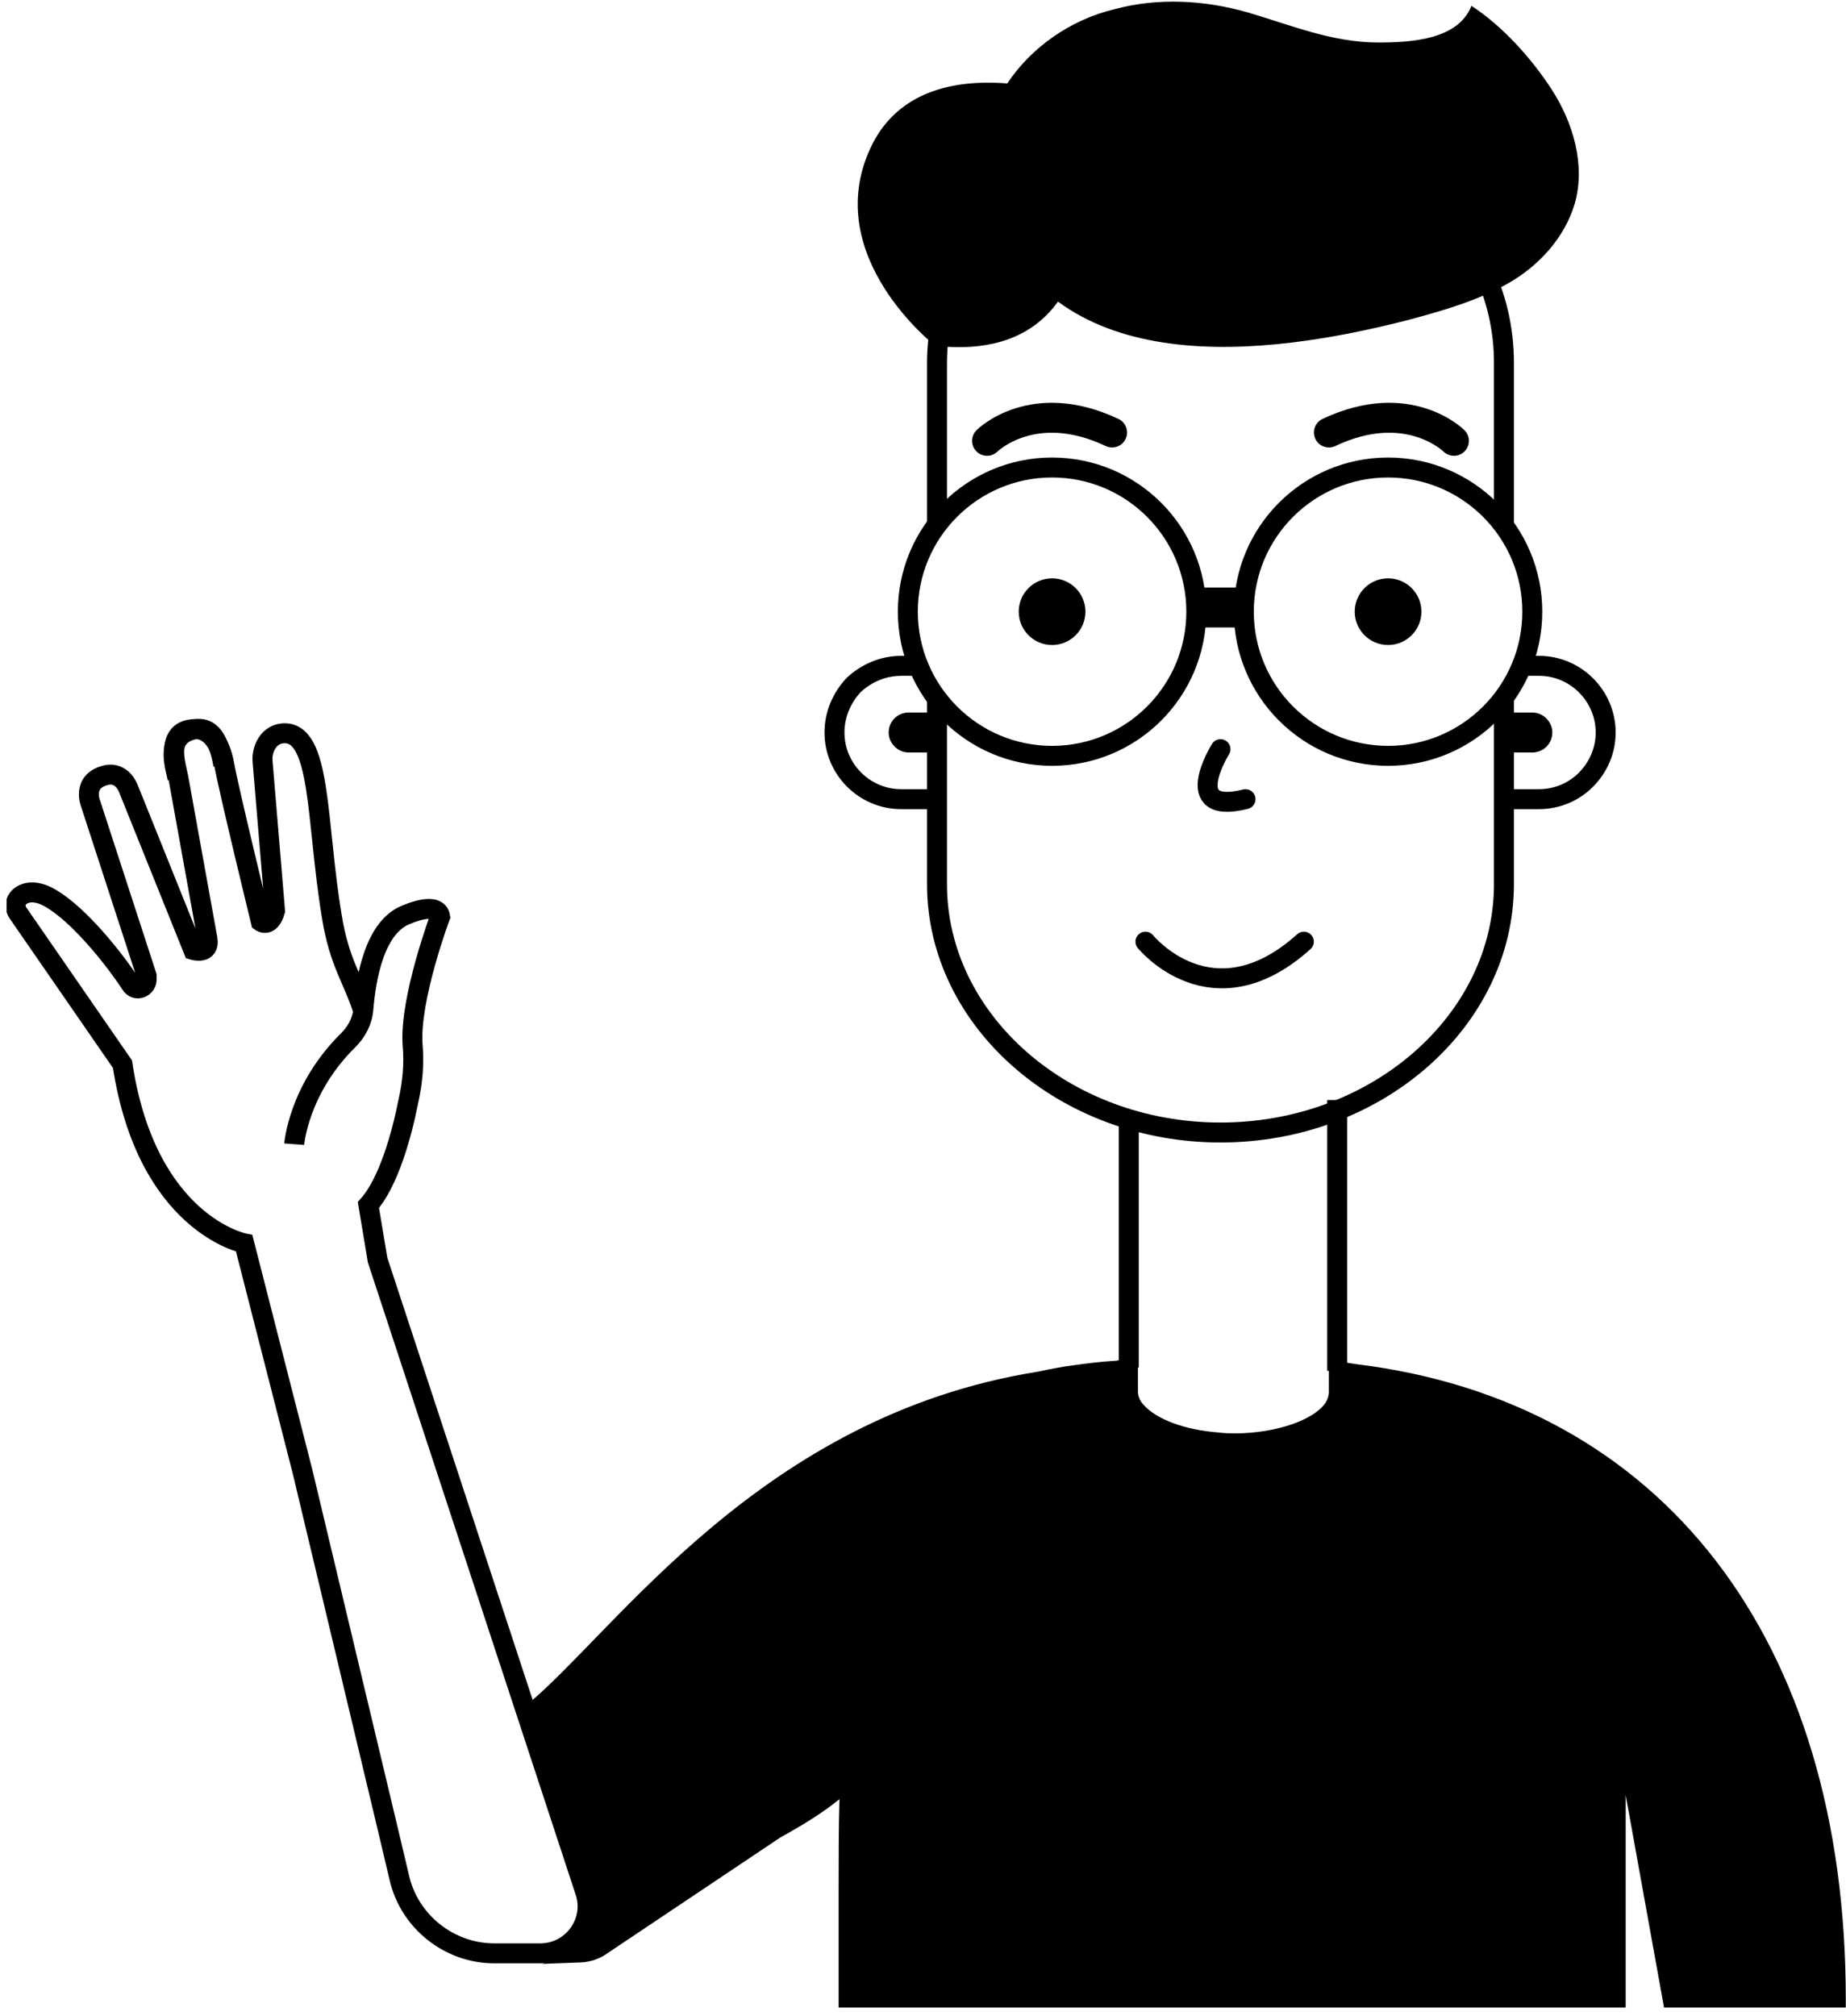 <svg width="185" height="202" viewBox="0 0 185 202" fill="none" xmlns="http://www.w3.org/2000/svg">
<g clip-path="url(#clip0)">
<path d="M99.337 21.127C105.77 38.33 126.826 35.741 141.113 32.067C144.539 31.148 148.048 30.146 151.14 28.392C154.231 26.639 156.821 23.8 157.824 20.376C158.91 16.534 157.657 12.276 155.484 8.935C153.479 5.846 150.555 2.589 147.463 0.585C146.126 4.008 141.364 4.259 138.105 4.259C133.51 4.259 129.332 2.505 125.071 1.253C120.726 -8.86619e-06 116.047 -0.251 111.703 0.919C102.93 3.006 95.911 11.941 99.337 21.127Z" fill="black"/>
<path d="M112.454 136.284C112.204 136.284 112.12 136.284 111.953 136.368L112.454 136.284Z" fill="black"/>
<path d="M112.454 136.284C112.204 136.284 112.12 136.284 111.953 136.368L112.454 136.284Z" fill="black"/>
<path d="M93.904 52.526V36.409C93.904 22.714 106.688 11.524 122.312 11.524C130.083 11.524 137.185 14.28 142.365 18.789C147.545 23.299 150.72 29.478 150.72 36.326V52.443" stroke="black" stroke-width="2" stroke-miterlimit="10"/>
<path d="M150.72 69.979V88.601C150.72 102.297 137.937 113.487 122.312 113.487C106.688 113.487 93.904 102.297 93.904 88.601V69.979" stroke="black" stroke-width="2" stroke-miterlimit="10"/>
<path d="M105.435 75.741C113.418 75.741 119.89 69.273 119.89 61.294C119.89 53.316 113.418 46.848 105.435 46.848C97.452 46.848 90.981 53.316 90.981 61.294C90.981 69.273 97.452 75.741 105.435 75.741Z" stroke="black" stroke-width="2" stroke-miterlimit="10"/>
<path d="M139.107 75.741C147.09 75.741 153.562 69.273 153.562 61.294C153.562 53.316 147.09 46.848 139.107 46.848C131.124 46.848 124.652 53.316 124.652 61.294C124.652 69.273 131.124 75.741 139.107 75.741Z" stroke="black" stroke-width="2" stroke-miterlimit="10"/>
<path d="M119.807 60.877H124.82" stroke="black" stroke-width="4" stroke-miterlimit="10"/>
<path d="M133.926 111.232H134.009V137.37" stroke="black" stroke-width="2" stroke-miterlimit="10"/>
<path d="M113.123 137.036V111.9" stroke="black" stroke-width="2" stroke-miterlimit="10"/>
<path d="M105.436 64.635C107.282 64.635 108.778 63.139 108.778 61.294C108.778 59.45 107.282 57.954 105.436 57.954C103.59 57.954 102.094 59.45 102.094 61.294C102.094 63.139 103.59 64.635 105.436 64.635Z" fill="black"/>
<path d="M139.108 64.635C140.954 64.635 142.45 63.139 142.45 61.294C142.45 59.45 140.954 57.954 139.108 57.954C137.262 57.954 135.766 59.45 135.766 61.294C135.766 63.139 137.262 64.635 139.108 64.635Z" fill="black"/>
<path d="M91.984 66.722H90.313C88.475 66.722 86.804 67.474 85.551 68.643C84.381 69.896 83.629 71.566 83.629 73.403C83.629 77.077 86.637 80.084 90.313 80.084H93.655" stroke="black" stroke-width="2" stroke-miterlimit="10"/>
<path d="M152.56 66.722H154.231C157.907 66.722 160.915 69.729 160.915 73.403C160.915 75.24 160.163 76.91 158.91 78.163C157.74 79.332 156.069 80.084 154.231 80.084H150.889" stroke="black" stroke-width="2" stroke-miterlimit="10"/>
<path d="M93.737 71.399V75.407H91.064C89.978 75.407 89.059 74.489 89.059 73.403C89.059 72.818 89.309 72.317 89.644 71.983C89.978 71.649 90.479 71.399 91.064 71.399H93.737Z" fill="black"/>
<path d="M150.889 75.407V71.399H153.562C154.649 71.399 155.568 72.317 155.568 73.403C155.568 73.987 155.317 74.489 154.983 74.823C154.649 75.157 154.147 75.407 153.562 75.407H150.889Z" fill="black"/>
<path d="M122.313 75.073C122.313 75.073 118.135 81.754 124.819 80.084" stroke="black" stroke-width="2" stroke-miterlimit="10" stroke-linecap="round"/>
<path d="M114.793 94.363C114.793 94.363 121.477 102.631 130.668 94.363" stroke="black" stroke-width="2" stroke-miterlimit="10" stroke-linecap="round"/>
<path d="M98.918 44.175C98.918 44.175 103.513 39.583 111.451 43.34" stroke="black" stroke-width="3" stroke-miterlimit="10" stroke-linecap="round"/>
<path d="M145.709 44.175C145.709 44.175 141.113 39.583 133.176 43.34" stroke="black" stroke-width="3" stroke-miterlimit="10" stroke-linecap="round"/>
<path d="M93.737 34.656C93.737 34.656 82.207 25.72 87.22 14.864C92.233 4.008 108.108 9.854 108.108 9.854C108.108 9.854 114.458 36.91 93.737 34.656Z" fill="black"/>
<path d="M36.42 101.379C35.418 98.122 33.997 96.535 33.245 91.775C31.658 82.256 32.243 73.153 28.316 73.487C26.728 73.654 26.227 75.325 26.31 76.243L27.564 91.275C27.062 93.028 26.143 92.36 26.143 92.36C26.143 92.36 22.885 78.999 22.467 76.577C22.049 74.239 20.88 72.903 19.292 73.07C16.535 73.32 17.621 76.661 17.872 77.913L20.796 94.114C21.047 95.7 19.375 95.199 19.375 95.199L12.858 78.999C12.107 77.245 10.686 77.663 10.686 77.663C8.096 78.247 9.099 80.585 9.099 80.585L14.697 97.788C14.697 97.871 14.697 97.955 14.697 98.039C14.78 98.957 13.61 99.458 13.109 98.623C11.354 95.951 7.929 91.692 5.088 90.022C3.668 89.187 2.665 89.354 2.08 89.771C1.495 90.189 1.412 90.94 1.829 91.525L12.274 106.64C14.697 122.673 24.472 124.594 24.472 124.594L30.321 147.475L38.927 183.55L40.013 188.143C41.016 192.569 45.026 195.742 49.538 195.742H54.133C57.392 195.742 59.648 192.569 58.645 189.563L37.841 126.264L36.922 120.753C38.927 118.498 40.264 113.738 40.932 110.314C41.35 108.477 41.517 106.556 41.35 104.719C41.016 100.126 44.107 91.859 44.107 91.859C43.856 90.272 40.849 91.609 40.849 91.609C37.507 92.778 36.671 98.122 36.42 101.045C36.337 102.297 35.752 103.383 34.916 104.218C29.903 109.145 29.485 114.657 29.485 114.657" stroke="black" stroke-width="2" stroke-miterlimit="10"/>
<path d="M22.384 76.66C21.966 74.322 21.214 72.568 19.209 73.152C16.535 73.904 17.538 76.743 17.789 77.996" stroke="black" stroke-width="2" stroke-miterlimit="10"/>
<path d="M184.978 200.334V201.169H166.763L162.92 179.875V201.169H84.046V189.061C84.046 186.138 84.046 183.215 84.13 180.292C82.375 181.712 80.453 182.881 78.197 184.134L60.735 195.825C60.651 195.908 60.568 195.908 60.484 195.992C59.732 196.409 58.897 196.66 57.978 196.66L54.346 196.798C54.346 196.798 58.228 195.324 59.147 191.649L52.881 170.773C61.821 163.34 76.276 141.879 104.015 137.453C105.185 137.203 106.438 136.952 107.775 136.785C109.028 136.618 110.282 136.451 111.702 136.368L112.621 136.284V136.451L112.12 136.535C112.287 136.535 112.37 136.535 112.538 136.451H112.621C112.788 136.451 112.955 136.451 113.122 136.368H113.206L114.041 136.284V139.457C114.041 139.875 114.209 140.376 114.626 140.793C115.88 142.213 118.72 143.299 122.146 143.549C122.731 143.633 123.316 143.633 123.901 143.633C123.984 143.633 124.068 143.633 124.068 143.633H124.151C127.493 143.549 130.585 142.631 132.172 141.294C132.674 140.877 133.175 140.292 133.175 139.457V136.535L134.011 136.702H134.178C134.428 136.702 134.595 136.785 134.846 136.785V136.535L135.932 136.702C166.596 140.459 184.978 164.259 184.978 200.334Z" fill="black"/>
<path d="M60.651 195.741L60.4 195.908C60.484 195.908 60.568 195.825 60.651 195.741Z" fill="black"/>
</g>
<defs>
<clipPath id="clip0">
<rect width="184.317" height="201.169" fill="white" transform="translate(0.66)"/>
</clipPath>
</defs>
</svg>
